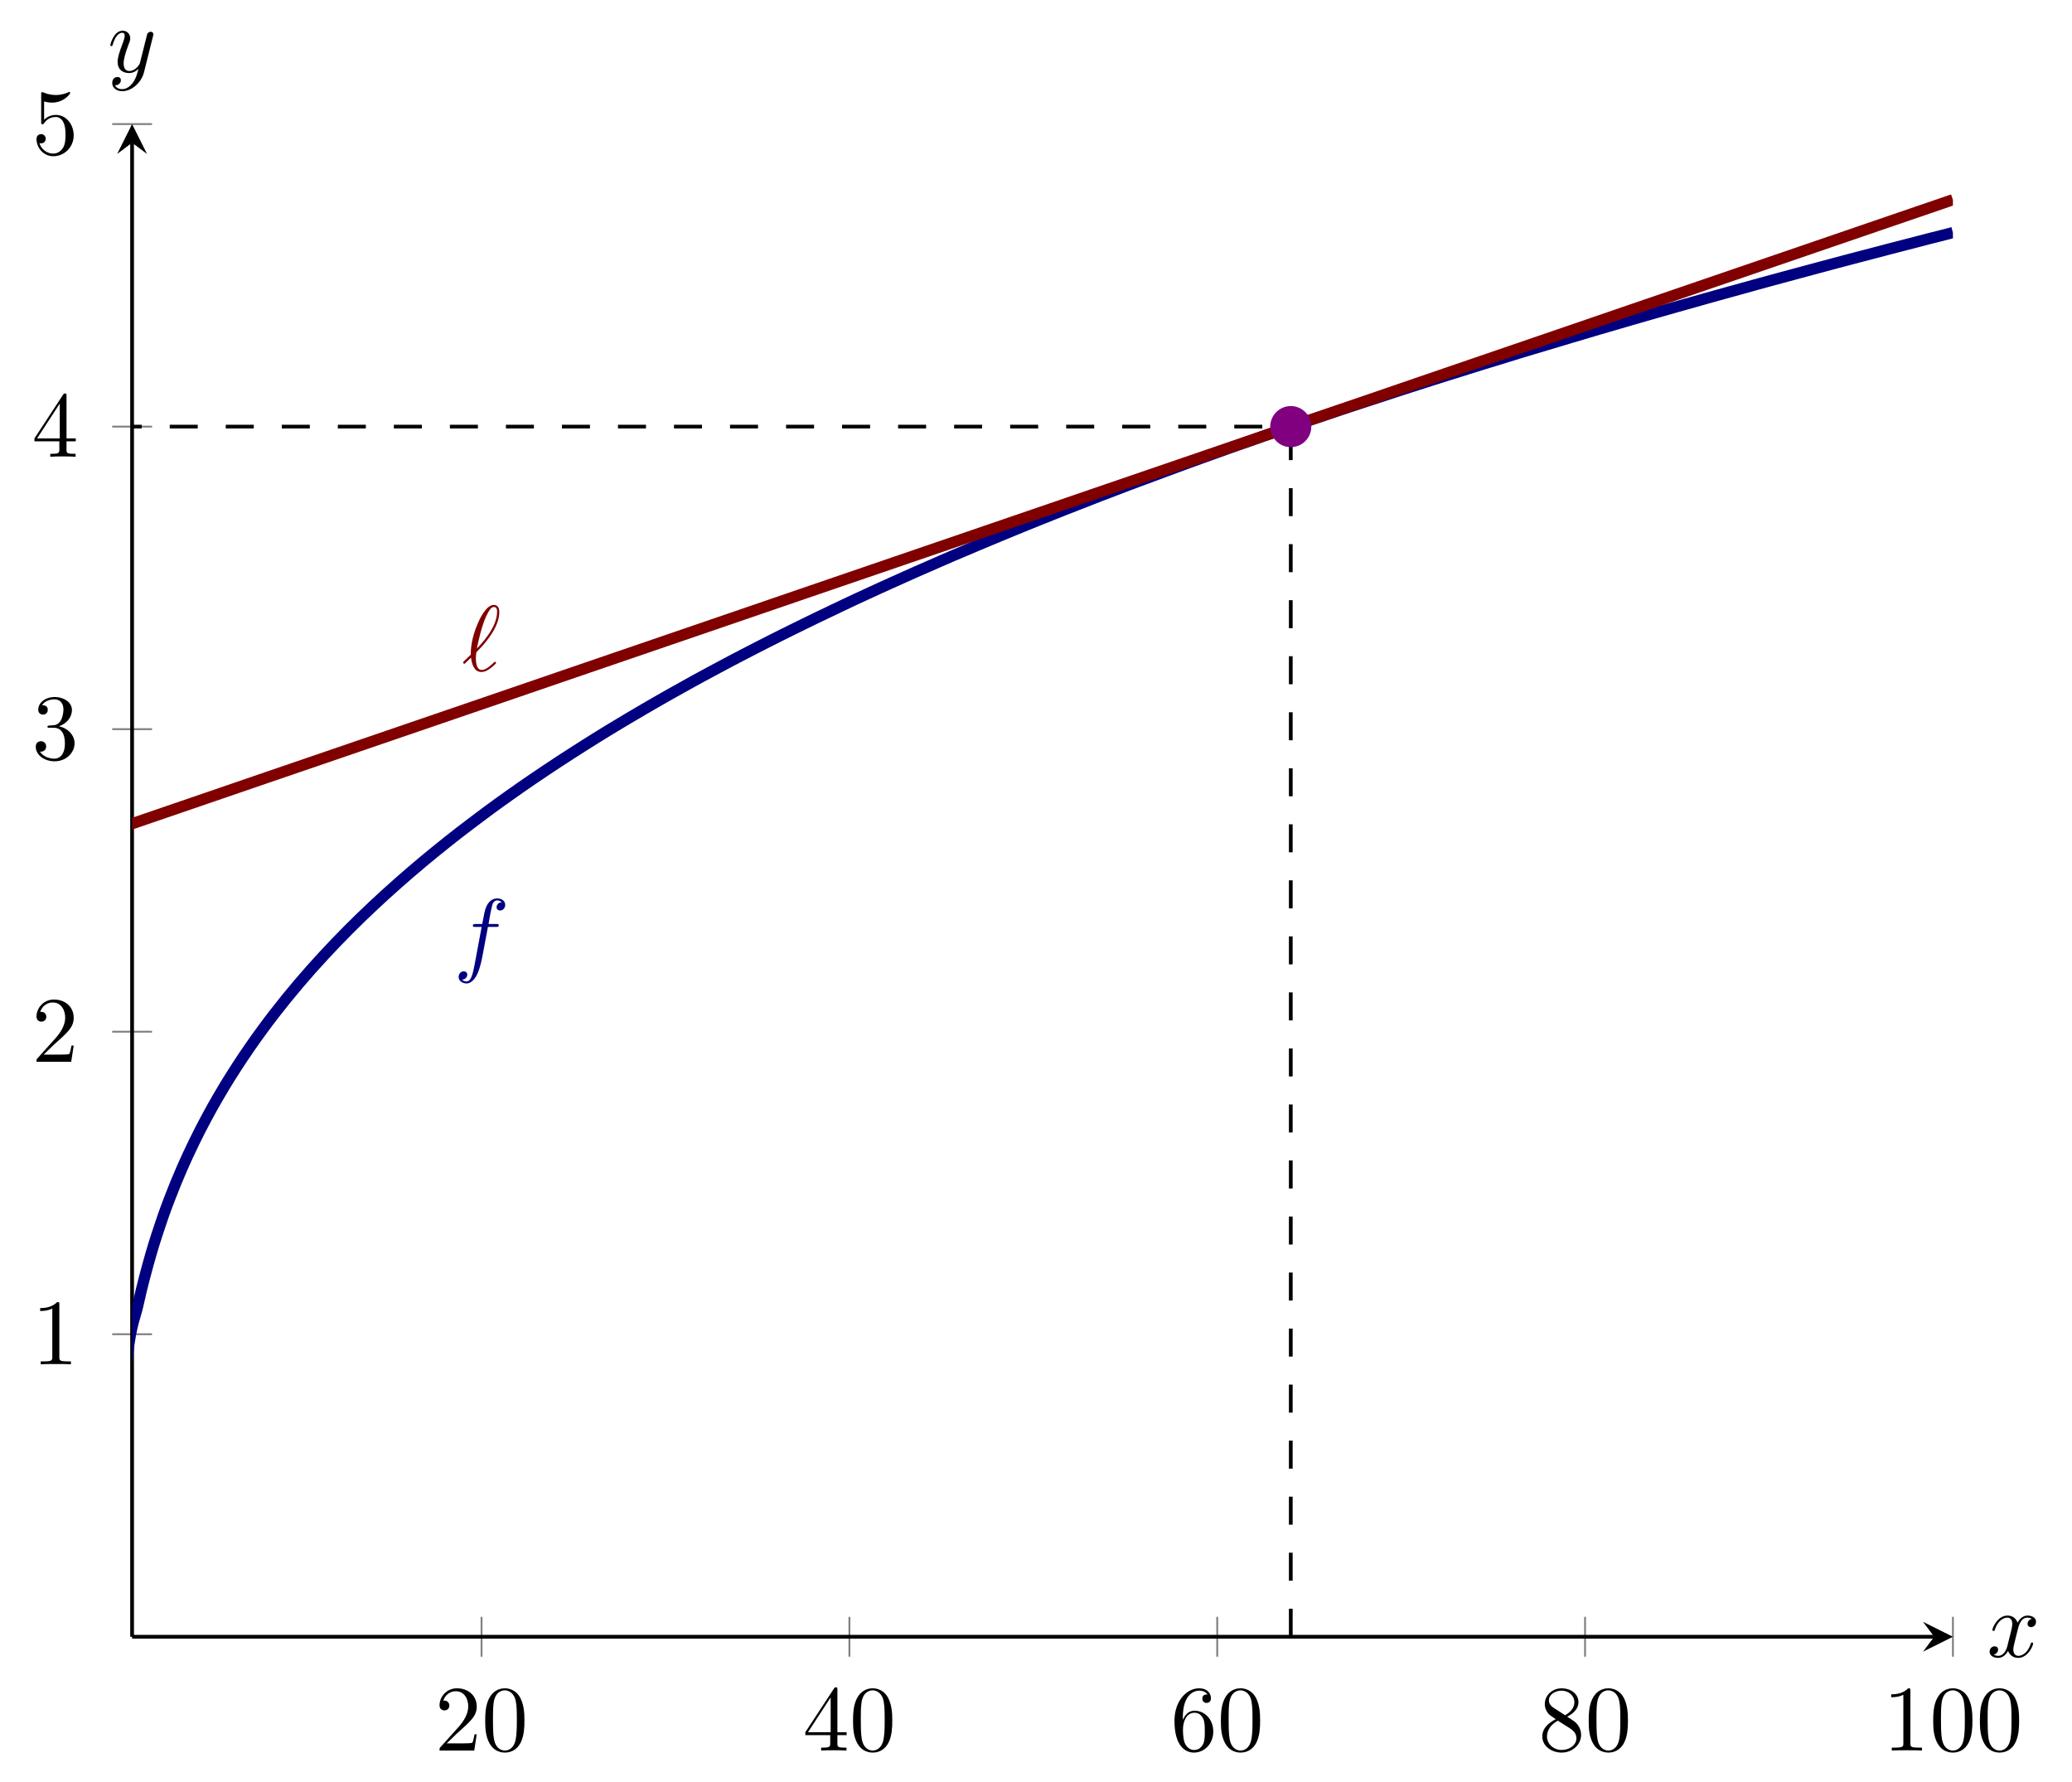<?xml version="1.0" encoding="UTF-8"?>
<svg xmlns="http://www.w3.org/2000/svg" xmlns:xlink="http://www.w3.org/1999/xlink" width="221.077pt" height="190.164pt" viewBox="0 0 221.077 190.164" version="1.1">
<defs>
<g>
<symbol overflow="visible" id="glyph0-0">
<path style="stroke:none;" d=""/>
</symbol>
<symbol overflow="visible" id="glyph0-1">
<path style="stroke:none;" d="M 1.266 -0.766 L 2.328 -1.797 C 3.875 -3.172 4.469 -3.703 4.469 -4.703 C 4.469 -5.844 3.578 -6.641 2.359 -6.641 C 1.234 -6.641 0.5 -5.719 0.5 -4.828 C 0.5 -4.281 1 -4.281 1.031 -4.281 C 1.203 -4.281 1.547 -4.391 1.547 -4.812 C 1.547 -5.062 1.359 -5.328 1.016 -5.328 C 0.938 -5.328 0.922 -5.328 0.891 -5.312 C 1.109 -5.969 1.656 -6.328 2.234 -6.328 C 3.141 -6.328 3.562 -5.516 3.562 -4.703 C 3.562 -3.906 3.078 -3.125 2.516 -2.5 L 0.609 -0.375 C 0.5 -0.266 0.5 -0.234 0.5 0 L 4.203 0 L 4.469 -1.734 L 4.234 -1.734 C 4.172 -1.438 4.109 -1 4 -0.844 C 3.938 -0.766 3.281 -0.766 3.062 -0.766 Z M 1.266 -0.766 "/>
</symbol>
<symbol overflow="visible" id="glyph0-2">
<path style="stroke:none;" d="M 4.578 -3.188 C 4.578 -3.984 4.531 -4.781 4.188 -5.516 C 3.734 -6.484 2.906 -6.641 2.5 -6.641 C 1.891 -6.641 1.172 -6.375 0.75 -5.453 C 0.438 -4.766 0.391 -3.984 0.391 -3.188 C 0.391 -2.438 0.422 -1.547 0.844 -0.781 C 1.266 0.016 2 0.219 2.484 0.219 C 3.016 0.219 3.781 0.016 4.219 -0.938 C 4.531 -1.625 4.578 -2.406 4.578 -3.188 Z M 2.484 0 C 2.094 0 1.5 -0.25 1.328 -1.203 C 1.219 -1.797 1.219 -2.719 1.219 -3.312 C 1.219 -3.953 1.219 -4.609 1.297 -5.141 C 1.484 -6.328 2.234 -6.422 2.484 -6.422 C 2.812 -6.422 3.469 -6.234 3.656 -5.25 C 3.766 -4.688 3.766 -3.938 3.766 -3.312 C 3.766 -2.562 3.766 -1.891 3.656 -1.25 C 3.5 -0.297 2.938 0 2.484 0 Z M 2.484 0 "/>
</symbol>
<symbol overflow="visible" id="glyph0-3">
<path style="stroke:none;" d="M 2.938 -1.641 L 2.938 -0.781 C 2.938 -0.422 2.906 -0.312 2.172 -0.312 L 1.969 -0.312 L 1.969 0 C 2.375 -0.031 2.891 -0.031 3.312 -0.031 C 3.734 -0.031 4.25 -0.031 4.672 0 L 4.672 -0.312 L 4.453 -0.312 C 3.719 -0.312 3.703 -0.422 3.703 -0.781 L 3.703 -1.641 L 4.688 -1.641 L 4.688 -1.953 L 3.703 -1.953 L 3.703 -6.484 C 3.703 -6.688 3.703 -6.75 3.531 -6.75 C 3.453 -6.75 3.422 -6.75 3.344 -6.625 L 0.281 -1.953 L 0.281 -1.641 Z M 2.984 -1.953 L 0.562 -1.953 L 2.984 -5.672 Z M 2.984 -1.953 "/>
</symbol>
<symbol overflow="visible" id="glyph0-4">
<path style="stroke:none;" d="M 1.312 -3.266 L 1.312 -3.516 C 1.312 -6.031 2.547 -6.391 3.062 -6.391 C 3.297 -6.391 3.719 -6.328 3.938 -5.984 C 3.781 -5.984 3.391 -5.984 3.391 -5.547 C 3.391 -5.234 3.625 -5.078 3.844 -5.078 C 4 -5.078 4.312 -5.172 4.312 -5.562 C 4.312 -6.156 3.875 -6.641 3.047 -6.641 C 1.766 -6.641 0.422 -5.359 0.422 -3.156 C 0.422 -0.484 1.578 0.219 2.5 0.219 C 3.609 0.219 4.562 -0.719 4.562 -2.031 C 4.562 -3.297 3.672 -4.25 2.562 -4.25 C 1.891 -4.25 1.516 -3.75 1.312 -3.266 Z M 2.5 -0.062 C 1.875 -0.062 1.578 -0.656 1.516 -0.812 C 1.328 -1.281 1.328 -2.078 1.328 -2.25 C 1.328 -3.031 1.656 -4.031 2.547 -4.031 C 2.719 -4.031 3.172 -4.031 3.484 -3.406 C 3.656 -3.047 3.656 -2.531 3.656 -2.047 C 3.656 -1.562 3.656 -1.062 3.484 -0.703 C 3.188 -0.109 2.734 -0.062 2.5 -0.062 Z M 2.5 -0.062 "/>
</symbol>
<symbol overflow="visible" id="glyph0-5">
<path style="stroke:none;" d="M 1.625 -4.562 C 1.172 -4.859 1.125 -5.188 1.125 -5.359 C 1.125 -5.969 1.781 -6.391 2.484 -6.391 C 3.203 -6.391 3.844 -5.875 3.844 -5.156 C 3.844 -4.578 3.453 -4.109 2.859 -3.766 Z M 3.078 -3.609 C 3.797 -3.984 4.281 -4.5 4.281 -5.156 C 4.281 -6.078 3.406 -6.641 2.5 -6.641 C 1.5 -6.641 0.688 -5.906 0.688 -4.969 C 0.688 -4.797 0.703 -4.344 1.125 -3.875 C 1.234 -3.766 1.609 -3.516 1.859 -3.344 C 1.281 -3.047 0.422 -2.5 0.422 -1.5 C 0.422 -0.453 1.438 0.219 2.484 0.219 C 3.609 0.219 4.562 -0.609 4.562 -1.672 C 4.562 -2.031 4.453 -2.484 4.062 -2.906 C 3.875 -3.109 3.719 -3.203 3.078 -3.609 Z M 2.078 -3.188 L 3.312 -2.406 C 3.594 -2.219 4.062 -1.922 4.062 -1.312 C 4.062 -0.578 3.312 -0.062 2.5 -0.062 C 1.641 -0.062 0.922 -0.672 0.922 -1.5 C 0.922 -2.078 1.234 -2.719 2.078 -3.188 Z M 2.078 -3.188 "/>
</symbol>
<symbol overflow="visible" id="glyph0-6">
<path style="stroke:none;" d="M 2.938 -6.375 C 2.938 -6.625 2.938 -6.641 2.703 -6.641 C 2.078 -6 1.203 -6 0.891 -6 L 0.891 -5.688 C 1.094 -5.688 1.672 -5.688 2.188 -5.953 L 2.188 -0.781 C 2.188 -0.422 2.156 -0.312 1.266 -0.312 L 0.953 -0.312 L 0.953 0 C 1.297 -0.031 2.156 -0.031 2.562 -0.031 C 2.953 -0.031 3.828 -0.031 4.172 0 L 4.172 -0.312 L 3.859 -0.312 C 2.953 -0.312 2.938 -0.422 2.938 -0.781 Z M 2.938 -6.375 "/>
</symbol>
<symbol overflow="visible" id="glyph0-7">
<path style="stroke:none;" d="M 2.891 -3.516 C 3.703 -3.781 4.281 -4.469 4.281 -5.266 C 4.281 -6.078 3.406 -6.641 2.453 -6.641 C 1.453 -6.641 0.688 -6.047 0.688 -5.281 C 0.688 -4.953 0.906 -4.766 1.203 -4.766 C 1.5 -4.766 1.703 -4.984 1.703 -5.281 C 1.703 -5.766 1.234 -5.766 1.094 -5.766 C 1.391 -6.266 2.047 -6.391 2.406 -6.391 C 2.828 -6.391 3.375 -6.172 3.375 -5.281 C 3.375 -5.156 3.344 -4.578 3.094 -4.141 C 2.797 -3.656 2.453 -3.625 2.203 -3.625 C 2.125 -3.609 1.891 -3.594 1.812 -3.594 C 1.734 -3.578 1.672 -3.562 1.672 -3.469 C 1.672 -3.359 1.734 -3.359 1.906 -3.359 L 2.344 -3.359 C 3.156 -3.359 3.531 -2.688 3.531 -1.703 C 3.531 -0.344 2.844 -0.062 2.406 -0.062 C 1.969 -0.062 1.219 -0.234 0.875 -0.812 C 1.219 -0.766 1.531 -0.984 1.531 -1.359 C 1.531 -1.719 1.266 -1.922 0.984 -1.922 C 0.734 -1.922 0.422 -1.781 0.422 -1.344 C 0.422 -0.438 1.344 0.219 2.438 0.219 C 3.656 0.219 4.562 -0.688 4.562 -1.703 C 4.562 -2.516 3.922 -3.297 2.891 -3.516 Z M 2.891 -3.516 "/>
</symbol>
<symbol overflow="visible" id="glyph0-8">
<path style="stroke:none;" d="M 4.469 -2 C 4.469 -3.188 3.656 -4.188 2.578 -4.188 C 2.109 -4.188 1.672 -4.031 1.312 -3.672 L 1.312 -5.625 C 1.516 -5.562 1.844 -5.5 2.156 -5.5 C 3.391 -5.5 4.094 -6.406 4.094 -6.531 C 4.094 -6.594 4.062 -6.641 3.984 -6.641 C 3.984 -6.641 3.953 -6.641 3.906 -6.609 C 3.703 -6.516 3.219 -6.312 2.547 -6.312 C 2.156 -6.312 1.688 -6.391 1.219 -6.594 C 1.141 -6.625 1.125 -6.625 1.109 -6.625 C 1 -6.625 1 -6.547 1 -6.391 L 1 -3.438 C 1 -3.266 1 -3.188 1.141 -3.188 C 1.219 -3.188 1.234 -3.203 1.281 -3.266 C 1.391 -3.422 1.75 -3.969 2.562 -3.969 C 3.078 -3.969 3.328 -3.516 3.406 -3.328 C 3.562 -2.953 3.594 -2.578 3.594 -2.078 C 3.594 -1.719 3.594 -1.125 3.344 -0.703 C 3.109 -0.312 2.734 -0.062 2.281 -0.062 C 1.562 -0.062 0.984 -0.594 0.812 -1.172 C 0.844 -1.172 0.875 -1.156 0.984 -1.156 C 1.312 -1.156 1.484 -1.406 1.484 -1.641 C 1.484 -1.891 1.312 -2.141 0.984 -2.141 C 0.844 -2.141 0.5 -2.062 0.5 -1.609 C 0.5 -0.75 1.188 0.219 2.297 0.219 C 3.453 0.219 4.469 -0.734 4.469 -2 Z M 4.469 -2 "/>
</symbol>
<symbol overflow="visible" id="glyph1-0">
<path style="stroke:none;" d=""/>
</symbol>
<symbol overflow="visible" id="glyph1-1">
<path style="stroke:none;" d="M 3.656 -3.984 L 4.516 -3.984 C 4.719 -3.984 4.812 -3.984 4.812 -4.188 C 4.812 -4.297 4.719 -4.297 4.547 -4.297 L 3.719 -4.297 L 3.922 -5.438 C 3.969 -5.641 4.109 -6.344 4.172 -6.469 C 4.25 -6.656 4.422 -6.812 4.641 -6.812 C 4.672 -6.812 4.938 -6.812 5.125 -6.625 C 4.688 -6.594 4.578 -6.234 4.578 -6.094 C 4.578 -5.859 4.766 -5.734 4.953 -5.734 C 5.219 -5.734 5.5 -5.969 5.5 -6.344 C 5.5 -6.797 5.047 -7.031 4.641 -7.031 C 4.297 -7.031 3.672 -6.844 3.375 -5.859 C 3.312 -5.656 3.281 -5.547 3.047 -4.297 L 2.359 -4.297 C 2.156 -4.297 2.047 -4.297 2.047 -4.109 C 2.047 -3.984 2.141 -3.984 2.328 -3.984 L 2.984 -3.984 L 2.25 -0.047 C 2.062 0.922 1.891 1.828 1.375 1.828 C 1.328 1.828 1.094 1.828 0.891 1.641 C 1.359 1.609 1.453 1.25 1.453 1.109 C 1.453 0.875 1.266 0.75 1.078 0.75 C 0.812 0.75 0.531 0.984 0.531 1.359 C 0.531 1.797 0.969 2.047 1.375 2.047 C 1.922 2.047 2.328 1.453 2.5 1.078 C 2.828 0.453 3.047 -0.75 3.062 -0.828 Z M 3.656 -3.984 "/>
</symbol>
<symbol overflow="visible" id="glyph1-2">
<path style="stroke:none;" d="M 0.156 -0.984 C 0.141 -0.953 0.109 -0.922 0.109 -0.891 C 0.109 -0.844 0.172 -0.75 0.234 -0.75 C 0.281 -0.75 0.312 -0.781 0.594 -1.062 C 0.672 -1.141 0.875 -1.328 0.953 -1.406 C 1.047 -0.625 1.328 0.125 2.062 0.125 C 2.469 0.125 2.812 -0.109 3.016 -0.266 C 3.156 -0.359 3.625 -0.75 3.625 -0.844 C 3.625 -0.875 3.594 -0.969 3.516 -0.969 C 3.484 -0.969 3.469 -0.953 3.375 -0.875 C 2.734 -0.25 2.375 -0.094 2.078 -0.094 C 1.641 -0.094 1.469 -0.625 1.469 -1.391 C 1.469 -1.453 1.5 -1.906 1.531 -1.969 C 1.547 -2 1.547 -2.016 1.75 -2.219 C 2.547 -3.016 3.969 -4.703 3.969 -6.25 C 3.969 -6.422 3.969 -7.031 3.375 -7.031 C 2.547 -7.031 1.812 -5.391 1.719 -5.156 C 1.234 -4.062 0.922 -2.906 0.922 -1.719 Z M 1.578 -2.375 C 1.594 -2.5 2.031 -4.703 2.594 -5.875 C 2.859 -6.406 3.078 -6.812 3.391 -6.812 C 3.734 -6.812 3.734 -6.453 3.734 -6.297 C 3.734 -4.625 2.047 -2.875 1.578 -2.375 Z M 1.578 -2.375 "/>
</symbol>
<symbol overflow="visible" id="glyph1-3">
<path style="stroke:none;" d="M 3.328 -3.016 C 3.391 -3.266 3.625 -4.188 4.312 -4.188 C 4.359 -4.188 4.609 -4.188 4.812 -4.062 C 4.531 -4 4.344 -3.766 4.344 -3.516 C 4.344 -3.359 4.453 -3.172 4.719 -3.172 C 4.938 -3.172 5.25 -3.344 5.25 -3.75 C 5.25 -4.266 4.672 -4.406 4.328 -4.406 C 3.75 -4.406 3.406 -3.875 3.281 -3.656 C 3.031 -4.312 2.5 -4.406 2.203 -4.406 C 1.172 -4.406 0.594 -3.125 0.594 -2.875 C 0.594 -2.766 0.703 -2.766 0.719 -2.766 C 0.797 -2.766 0.828 -2.797 0.844 -2.875 C 1.188 -3.938 1.844 -4.188 2.188 -4.188 C 2.375 -4.188 2.719 -4.094 2.719 -3.516 C 2.719 -3.203 2.547 -2.547 2.188 -1.141 C 2.031 -0.531 1.672 -0.109 1.234 -0.109 C 1.172 -0.109 0.953 -0.109 0.734 -0.234 C 0.984 -0.297 1.203 -0.5 1.203 -0.781 C 1.203 -1.047 0.984 -1.125 0.844 -1.125 C 0.531 -1.125 0.297 -0.875 0.297 -0.547 C 0.297 -0.094 0.781 0.109 1.219 0.109 C 1.891 0.109 2.25 -0.594 2.266 -0.641 C 2.391 -0.281 2.75 0.109 3.344 0.109 C 4.375 0.109 4.938 -1.172 4.938 -1.422 C 4.938 -1.531 4.859 -1.531 4.828 -1.531 C 4.734 -1.531 4.719 -1.484 4.688 -1.422 C 4.359 -0.344 3.688 -0.109 3.375 -0.109 C 2.984 -0.109 2.828 -0.422 2.828 -0.766 C 2.828 -0.984 2.875 -1.203 2.984 -1.641 Z M 3.328 -3.016 "/>
</symbol>
<symbol overflow="visible" id="glyph1-4">
<path style="stroke:none;" d="M 4.844 -3.797 C 4.891 -3.938 4.891 -3.953 4.891 -4.031 C 4.891 -4.203 4.75 -4.297 4.594 -4.297 C 4.5 -4.297 4.344 -4.234 4.25 -4.094 C 4.234 -4.031 4.141 -3.734 4.109 -3.547 C 4.031 -3.297 3.969 -3.016 3.906 -2.75 L 3.453 -0.953 C 3.422 -0.812 2.984 -0.109 2.328 -0.109 C 1.828 -0.109 1.719 -0.547 1.719 -0.922 C 1.719 -1.375 1.891 -2 2.219 -2.875 C 2.375 -3.281 2.422 -3.391 2.422 -3.594 C 2.422 -4.031 2.109 -4.406 1.609 -4.406 C 0.656 -4.406 0.297 -2.953 0.297 -2.875 C 0.297 -2.766 0.391 -2.766 0.406 -2.766 C 0.516 -2.766 0.516 -2.797 0.562 -2.953 C 0.844 -3.891 1.234 -4.188 1.578 -4.188 C 1.656 -4.188 1.828 -4.188 1.828 -3.875 C 1.828 -3.625 1.719 -3.359 1.656 -3.172 C 1.25 -2.109 1.078 -1.547 1.078 -1.078 C 1.078 -0.188 1.703 0.109 2.297 0.109 C 2.688 0.109 3.016 -0.062 3.297 -0.344 C 3.172 0.172 3.047 0.672 2.656 1.203 C 2.391 1.531 2.016 1.828 1.562 1.828 C 1.422 1.828 0.969 1.797 0.797 1.406 C 0.953 1.406 1.094 1.406 1.219 1.281 C 1.328 1.203 1.422 1.062 1.422 0.875 C 1.422 0.562 1.156 0.531 1.062 0.531 C 0.828 0.531 0.5 0.688 0.5 1.172 C 0.5 1.672 0.938 2.047 1.562 2.047 C 2.578 2.047 3.609 1.141 3.891 0.016 Z M 4.844 -3.797 "/>
</symbol>
</g>
<clipPath id="clip1">
  <path d="M 14.094 13.238 L 208.371 13.238 L 208.371 174.629 L 14.094 174.629 Z M 14.094 13.238 "/>
</clipPath>
<clipPath id="clip2">
  <path d="M 14.094 13.238 L 208.371 13.238 L 208.371 106 L 14.094 106 Z M 14.094 13.238 "/>
</clipPath>
<clipPath id="clip3">
  <path d="M 137 45 L 138 45 L 138 174.629 L 137 174.629 Z M 137 45 "/>
</clipPath>
<clipPath id="clip4">
  <path d="M 14.094 45 L 138 45 L 138 46 L 14.094 46 Z M 14.094 45 "/>
</clipPath>
</defs>
<g id="surface1">
<path style="fill:none;stroke-width:0.199;stroke-linecap:butt;stroke-linejoin:miter;stroke:rgb(50%,50%,50%);stroke-opacity:1;stroke-miterlimit:10;" d="M 39.246 -2.128 L 39.246 2.126 M 78.496 -2.128 L 78.496 2.126 M 117.742 -2.128 L 117.742 2.126 M 156.988 -2.128 L 156.988 2.126 M 196.238 -2.128 L 196.238 2.126 " transform="matrix(1,0,0,-1,12.133,174.63)"/>
<path style="fill:none;stroke-width:0.199;stroke-linecap:butt;stroke-linejoin:miter;stroke:rgb(50%,50%,50%);stroke-opacity:1;stroke-miterlimit:10;" d="M -0.164 32.278 L 4.09 32.278 M -0.164 64.556 L 4.09 64.556 M -0.164 96.833 L 4.09 96.833 M -0.164 129.114 L 4.09 129.114 M -0.164 161.392 L 4.09 161.392 " transform="matrix(1,0,0,-1,12.133,174.63)"/>
<path style="fill:none;stroke-width:0.399;stroke-linecap:butt;stroke-linejoin:miter;stroke:rgb(0%,0%,0%);stroke-opacity:1;stroke-miterlimit:10;" d="M 1.961 0.001 L 194.242 0.001 " transform="matrix(1,0,0,-1,12.133,174.63)"/>
<path style=" stroke:none;fill-rule:nonzero;fill:rgb(0%,0%,0%);fill-opacity:1;" d="M 208.371 174.629 L 205.18 173.035 L 206.375 174.629 L 205.18 176.223 "/>
<path style="fill:none;stroke-width:0.399;stroke-linecap:butt;stroke-linejoin:miter;stroke:rgb(0%,0%,0%);stroke-opacity:1;stroke-miterlimit:10;" d="M 1.961 0.001 L 1.961 159.4 " transform="matrix(1,0,0,-1,12.133,174.63)"/>
<path style=" stroke:none;fill-rule:nonzero;fill:rgb(0%,0%,0%);fill-opacity:1;" d="M 14.094 13.238 L 12.5 16.426 L 14.094 15.23 L 15.688 16.426 "/>
<g style="fill:rgb(0%,0%,0%);fill-opacity:1;">
  <use xlink:href="#glyph0-1" x="46.398" y="186.77"/>
  <use xlink:href="#glyph0-2" x="51.379" y="186.77"/>
</g>
<g style="fill:rgb(0%,0%,0%);fill-opacity:1;">
  <use xlink:href="#glyph0-3" x="85.645" y="186.77"/>
  <use xlink:href="#glyph0-2" x="90.626" y="186.77"/>
</g>
<g style="fill:rgb(0%,0%,0%);fill-opacity:1;">
  <use xlink:href="#glyph0-4" x="124.892" y="186.77"/>
  <use xlink:href="#glyph0-2" x="129.873" y="186.77"/>
</g>
<g style="fill:rgb(0%,0%,0%);fill-opacity:1;">
  <use xlink:href="#glyph0-5" x="164.138" y="186.77"/>
  <use xlink:href="#glyph0-2" x="169.119" y="186.77"/>
</g>
<g style="fill:rgb(0%,0%,0%);fill-opacity:1;">
  <use xlink:href="#glyph0-6" x="200.895" y="186.77"/>
  <use xlink:href="#glyph0-2" x="205.876" y="186.77"/>
  <use xlink:href="#glyph0-2" x="210.858" y="186.77"/>
</g>
<g style="fill:rgb(0%,0%,0%);fill-opacity:1;">
  <use xlink:href="#glyph0-6" x="3.394" y="145.562"/>
</g>
<g style="fill:rgb(0%,0%,0%);fill-opacity:1;">
  <use xlink:href="#glyph0-1" x="3.394" y="113.284"/>
</g>
<g style="fill:rgb(0%,0%,0%);fill-opacity:1;">
  <use xlink:href="#glyph0-7" x="3.394" y="81.006"/>
</g>
<g style="fill:rgb(0%,0%,0%);fill-opacity:1;">
  <use xlink:href="#glyph0-3" x="3.394" y="48.728"/>
</g>
<g style="fill:rgb(0%,0%,0%);fill-opacity:1;">
  <use xlink:href="#glyph0-8" x="3.394" y="16.45"/>
</g>
<g clip-path="url(#clip1)" clip-rule="nonzero">
<path style="fill:none;stroke-width:1.196;stroke-linecap:butt;stroke-linejoin:miter;stroke:rgb(0%,0%,50%);stroke-opacity:1;stroke-miterlimit:10;" d="M -0 0.001 C -0 0.001 0.953 23.325 1.316 28.267 C 1.683 33.208 2.269 33.872 2.633 35.607 C 3 37.337 3.586 39.474 3.953 40.755 C 4.316 42.04 4.902 43.81 5.269 44.86 C 5.633 45.907 6.219 47.423 6.586 48.321 C 6.949 49.224 7.535 50.556 7.902 51.349 C 8.269 52.146 8.855 53.341 9.219 54.06 C 9.586 54.775 10.172 55.864 10.535 56.517 C 10.902 57.173 11.488 58.177 11.851 58.782 C 12.219 59.388 12.805 60.318 13.172 60.88 C 13.535 61.446 14.121 62.318 14.488 62.845 C 14.851 63.376 15.437 64.196 15.805 64.696 C 16.168 65.196 16.754 65.974 17.121 66.446 C 17.488 66.919 18.074 67.657 18.437 68.107 C 18.805 68.56 19.39 69.263 19.754 69.692 C 20.121 70.122 20.707 70.794 21.07 71.208 C 21.437 71.618 22.023 72.267 22.39 72.661 C 22.754 73.06 23.34 73.681 23.707 74.06 C 24.07 74.442 24.656 75.04 25.023 75.407 C 25.387 75.775 25.976 76.353 26.34 76.708 C 26.707 77.064 27.293 77.618 27.656 77.962 C 28.023 78.306 28.609 78.849 28.972 79.181 C 29.34 79.513 29.926 80.04 30.293 80.364 C 30.656 80.689 31.242 81.196 31.609 81.513 C 31.972 81.825 32.558 82.325 32.926 82.63 C 33.289 82.935 33.875 83.419 34.242 83.716 C 34.609 84.013 35.195 84.485 35.558 84.775 C 35.926 85.067 36.512 85.525 36.875 85.81 C 37.242 86.091 37.828 86.536 38.191 86.814 C 38.558 87.091 39.144 87.536 39.512 87.806 C 39.875 88.079 40.461 88.509 40.828 88.775 C 41.191 89.036 41.777 89.458 42.144 89.716 C 42.508 89.974 43.094 90.388 43.461 90.642 C 43.828 90.896 44.414 91.298 44.777 91.548 C 45.144 91.798 45.73 92.192 46.094 92.435 C 46.461 92.681 47.047 93.067 47.414 93.31 C 47.777 93.548 48.363 93.931 48.73 94.165 C 49.094 94.4 49.679 94.775 50.047 95.005 C 50.41 95.235 50.996 95.603 51.363 95.833 C 51.73 96.06 52.316 96.423 52.679 96.646 C 53.047 96.868 53.633 97.224 53.996 97.442 C 54.363 97.661 54.949 98.009 55.312 98.224 C 55.679 98.442 56.265 98.79 56.633 99.001 C 56.996 99.216 57.582 99.552 57.949 99.763 C 58.312 99.97 58.898 100.306 59.265 100.513 C 59.629 100.72 60.215 101.044 60.582 101.247 C 60.949 101.454 61.535 101.778 61.898 101.982 C 62.265 102.181 62.851 102.497 63.215 102.696 C 63.582 102.892 64.168 103.208 64.531 103.403 C 64.898 103.599 65.484 103.915 65.851 104.107 C 66.215 104.298 66.801 104.603 67.168 104.794 C 67.531 104.982 68.117 105.286 68.484 105.474 C 68.847 105.661 69.437 105.962 69.801 106.146 C 70.168 106.329 70.754 106.626 71.117 106.81 C 71.484 106.993 72.07 107.282 72.433 107.462 C 72.801 107.642 73.387 107.931 73.754 108.11 C 74.117 108.286 74.703 108.575 75.07 108.751 C 75.433 108.927 76.019 109.204 76.387 109.38 C 76.75 109.556 77.336 109.837 77.703 110.009 C 78.07 110.185 78.656 110.458 79.019 110.63 C 79.387 110.798 79.972 111.071 80.336 111.239 C 80.703 111.407 81.289 111.677 81.652 111.845 C 82.019 112.013 82.605 112.278 82.972 112.442 C 83.336 112.607 83.922 112.868 84.289 113.032 C 84.652 113.196 85.238 113.458 85.605 113.622 C 85.969 113.782 86.558 114.04 86.922 114.196 C 87.289 114.357 87.875 114.614 88.238 114.775 C 88.605 114.931 89.191 115.189 89.555 115.345 C 89.922 115.501 90.508 115.747 90.875 115.903 C 91.238 116.06 91.824 116.31 92.191 116.462 C 92.555 116.614 93.14 116.86 93.508 117.013 C 93.871 117.165 94.457 117.411 94.824 117.56 C 95.191 117.712 95.777 117.954 96.14 118.103 C 96.508 118.251 97.094 118.493 97.457 118.642 C 97.824 118.79 98.41 119.025 98.773 119.173 C 99.14 119.317 99.726 119.552 100.094 119.7 C 100.457 119.845 101.043 120.079 101.41 120.224 C 101.773 120.368 102.359 120.595 102.726 120.739 C 103.09 120.88 103.676 121.11 104.043 121.251 C 104.41 121.396 104.996 121.626 105.359 121.767 C 105.726 121.907 106.312 122.126 106.676 122.267 C 107.043 122.407 107.629 122.63 107.992 122.771 C 108.359 122.907 108.945 123.13 109.312 123.267 C 109.676 123.403 110.262 123.618 110.629 123.755 C 110.992 123.892 111.578 124.11 111.945 124.243 C 112.308 124.38 112.898 124.599 113.262 124.732 C 113.629 124.868 114.215 125.083 114.578 125.216 C 114.945 125.349 115.531 125.56 115.894 125.692 C 116.262 125.821 116.847 126.032 117.215 126.165 C 117.578 126.298 118.164 126.509 118.531 126.638 C 118.894 126.767 119.48 126.978 119.847 127.107 C 120.211 127.235 120.797 127.439 121.164 127.564 C 121.531 127.692 122.117 127.903 122.48 128.032 C 122.847 128.157 123.433 128.36 123.797 128.485 C 124.164 128.614 124.75 128.814 125.113 128.939 C 125.48 129.064 126.066 129.267 126.433 129.392 C 126.797 129.517 127.383 129.716 127.75 129.841 C 128.113 129.962 128.699 130.157 129.066 130.278 C 129.429 130.403 130.015 130.603 130.383 130.724 C 130.75 130.849 131.336 131.044 131.699 131.165 C 132.066 131.286 132.652 131.478 133.015 131.595 C 133.383 131.716 133.969 131.911 134.336 132.028 C 134.699 132.15 135.285 132.341 135.652 132.458 C 136.015 132.579 136.601 132.771 136.969 132.892 C 137.332 133.009 137.918 133.196 138.285 133.314 C 138.652 133.431 139.238 133.618 139.601 133.735 C 139.969 133.853 140.554 134.044 140.918 134.157 C 141.285 134.275 141.871 134.458 142.234 134.571 C 142.601 134.685 143.187 134.868 143.554 134.982 C 143.918 135.099 144.504 135.282 144.871 135.396 C 145.234 135.509 145.82 135.696 146.187 135.81 C 146.551 135.919 147.137 136.095 147.504 136.208 C 147.871 136.317 148.457 136.501 148.82 136.614 C 149.187 136.728 149.773 136.911 150.137 137.021 C 150.504 137.134 151.09 137.306 151.453 137.415 C 151.82 137.525 152.406 137.7 152.773 137.81 C 153.137 137.919 153.722 138.095 154.09 138.204 C 154.453 138.314 155.039 138.489 155.406 138.599 C 155.769 138.708 156.359 138.88 156.722 138.989 C 157.09 139.099 157.676 139.275 158.039 139.384 C 158.406 139.489 158.992 139.661 159.355 139.767 C 159.722 139.876 160.308 140.048 160.676 140.153 C 161.039 140.259 161.625 140.431 161.992 140.536 C 162.355 140.642 162.941 140.81 163.308 140.915 C 163.672 141.021 164.258 141.189 164.625 141.294 C 164.992 141.396 165.578 141.564 165.941 141.669 C 166.308 141.771 166.894 141.939 167.258 142.044 C 167.625 142.146 168.211 142.31 168.574 142.411 C 168.941 142.517 169.527 142.685 169.894 142.786 C 170.258 142.888 170.844 143.052 171.211 143.153 C 171.574 143.255 172.16 143.415 172.527 143.517 C 172.89 143.618 173.476 143.778 173.844 143.88 C 174.211 143.982 174.797 144.146 175.16 144.247 C 175.527 144.349 176.113 144.505 176.476 144.607 C 176.844 144.704 177.429 144.864 177.797 144.966 C 178.16 145.064 178.746 145.22 179.113 145.321 C 179.476 145.419 180.062 145.579 180.429 145.677 C 180.793 145.775 181.379 145.931 181.746 146.032 C 182.113 146.13 182.699 146.286 183.062 146.384 C 183.429 146.482 184.015 146.638 184.379 146.735 C 184.746 146.829 185.332 146.985 185.695 147.083 C 186.062 147.177 186.648 147.333 187.015 147.427 C 187.379 147.525 187.965 147.677 188.332 147.771 C 188.695 147.868 189.281 148.025 189.648 148.118 C 190.012 148.212 190.597 148.364 190.965 148.458 C 191.332 148.552 191.918 148.704 192.281 148.798 C 192.648 148.892 193.234 149.048 193.597 149.142 C 193.965 149.235 194.551 149.384 194.914 149.474 C 195.281 149.567 196.234 149.814 196.234 149.814 " transform="matrix(1,0,0,-1,12.133,174.63)"/>
</g>
<g clip-path="url(#clip2)" clip-rule="nonzero">
<path style="fill:none;stroke-width:1.196;stroke-linecap:butt;stroke-linejoin:miter;stroke:rgb(50%,0%,0%);stroke-opacity:1;stroke-miterlimit:10;" d="M -0 86.075 L 8.176 88.876 L 16.351 91.681 L 24.531 94.482 L 40.883 100.083 L 49.058 102.888 L 65.41 108.489 L 73.586 111.294 L 81.765 114.095 L 98.117 119.696 L 106.293 122.501 L 122.644 128.103 L 130.824 130.903 L 139 133.708 L 155.351 139.31 L 163.527 142.114 L 179.879 147.716 L 188.058 150.521 L 196.234 153.321 " transform="matrix(1,0,0,-1,12.133,174.63)"/>
</g>
<g clip-path="url(#clip3)" clip-rule="nonzero">
<path style="fill:none;stroke-width:0.399;stroke-linecap:butt;stroke-linejoin:miter;stroke:rgb(0%,0%,0%);stroke-opacity:1;stroke-dasharray:2.989,2.989;stroke-miterlimit:10;" d="M 125.59 0.001 L 125.59 129.114 " transform="matrix(1,0,0,-1,12.133,174.63)"/>
</g>
<g clip-path="url(#clip4)" clip-rule="nonzero">
<path style="fill:none;stroke-width:0.399;stroke-linecap:butt;stroke-linejoin:miter;stroke:rgb(0%,0%,0%);stroke-opacity:1;stroke-dasharray:2.989,2.989;stroke-miterlimit:10;" d="M -0 129.114 L 125.59 129.114 " transform="matrix(1,0,0,-1,12.133,174.63)"/>
</g>
<g style="fill:rgb(0%,0%,50%);fill-opacity:1;">
  <use xlink:href="#glyph1-1" x="48.405" y="102.881"/>
</g>
<g style="fill:rgb(50%,0%,0%);fill-opacity:1;">
  <use xlink:href="#glyph1-2" x="49.304" y="71.572"/>
</g>
<path style="fill-rule:nonzero;fill:rgb(50%,0%,50%);fill-opacity:1;stroke-width:0.399;stroke-linecap:butt;stroke-linejoin:miter;stroke:rgb(50%,0%,50%);stroke-opacity:1;stroke-miterlimit:10;" d="M 127.582 129.114 C 127.582 130.212 126.691 131.107 125.59 131.107 C 124.492 131.107 123.597 130.212 123.597 129.114 C 123.597 128.013 124.492 127.122 125.59 127.122 C 126.691 127.122 127.582 128.013 127.582 129.114 Z M 127.582 129.114 " transform="matrix(1,0,0,-1,12.133,174.63)"/>
<g style="fill:rgb(0%,0%,0%);fill-opacity:1;">
  <use xlink:href="#glyph1-3" x="211.989" y="176.775"/>
</g>
<g style="fill:rgb(0%,0%,0%);fill-opacity:1;">
  <use xlink:href="#glyph1-4" x="11.475" y="7.684"/>
</g>
</g>
</svg>
